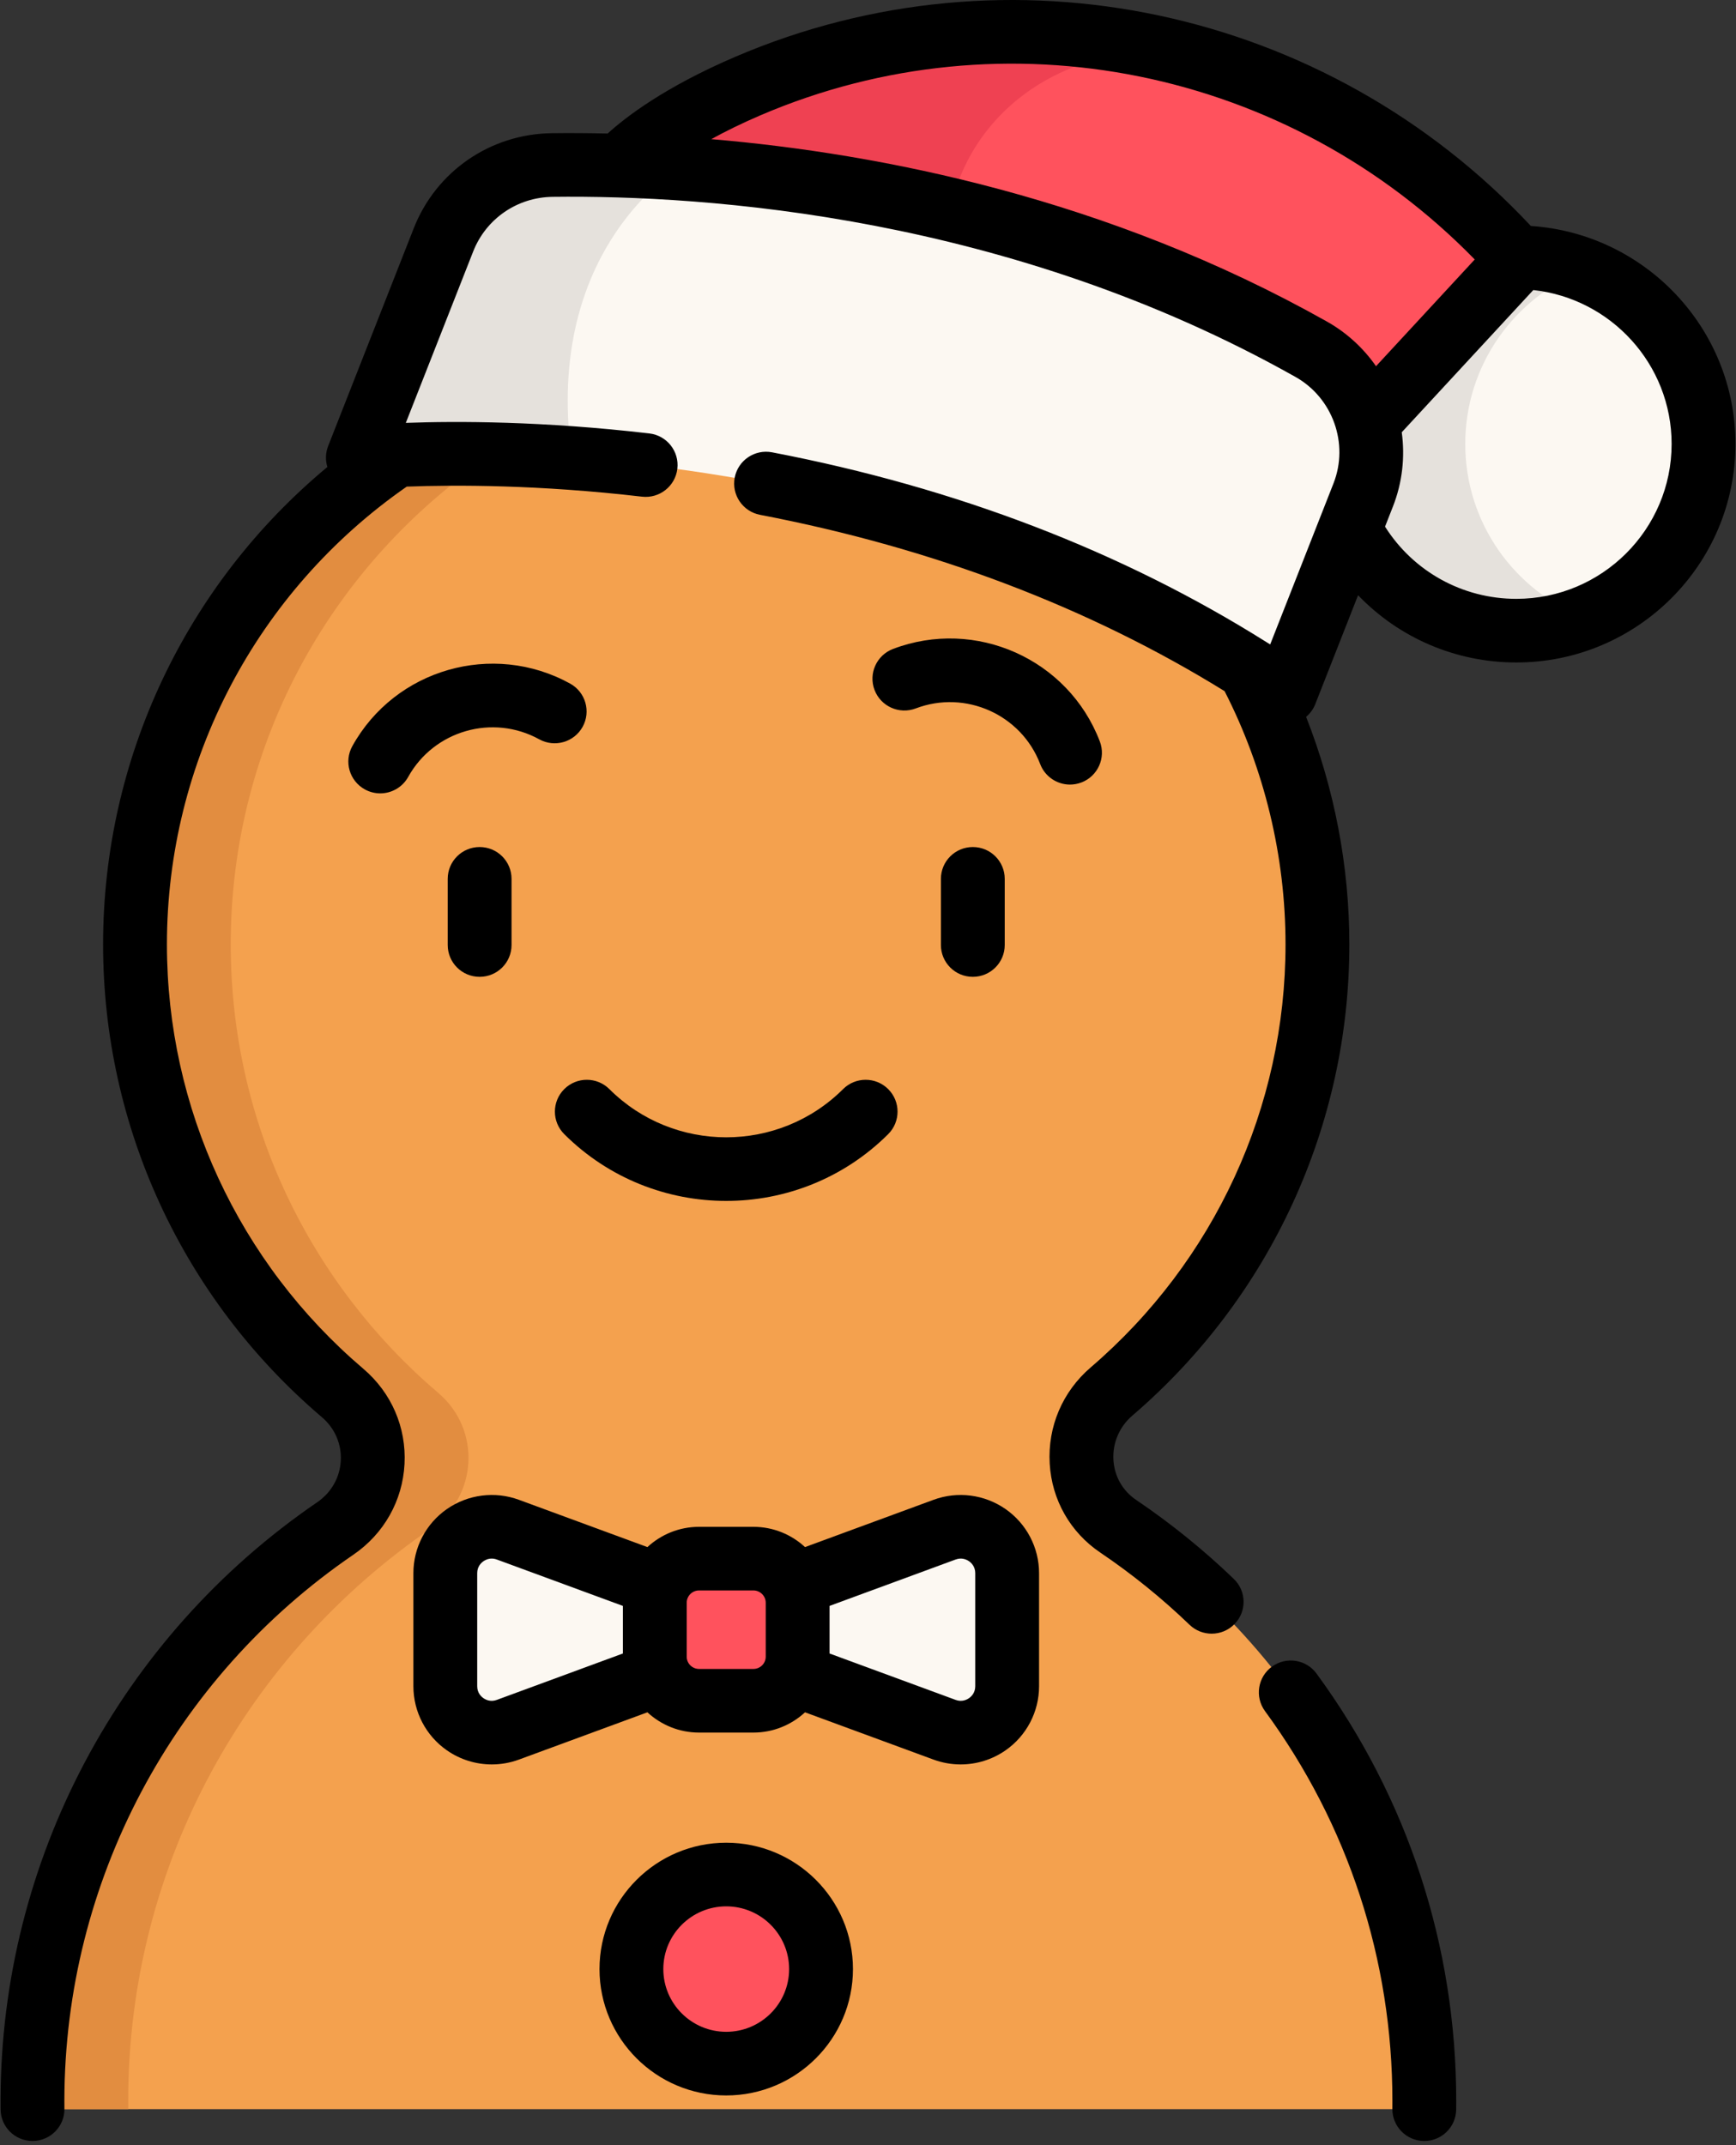 
<svg width="102px" height="126px" viewBox="0 0 102 126" version="1.1" xmlns="http://www.w3.org/2000/svg" xmlns:xlink="http://www.w3.org/1999/xlink">
    <rect x="0" y="0" width="102" height="126" fill="#333333" stroke="none"/>
    <g id="Page-1" stroke="none" stroke-width="1" fill="none" fill-rule="evenodd">
        <g id="30-Cute-Christmas-Avatar" transform="translate(-968, -739)" fill-rule="nonzero">
            <g id="gingerbread-man" transform="translate(968, 739)">
                <path d="M1.91,123.886 C1.907,123.706 1.907,123.524 1.907,123.342 C1.932,109.403 8.975,97.106 19.702,89.776 C22.447,87.9 22.662,83.972 20.13,81.819 C12.665,75.468 7.932,66.02 7.932,55.471 C7.932,43.505 14.02,32.956 23.277,26.735 L32.297,17.035 L69.297,24.014 L73.382,39.279 C75.952,44.111 77.407,49.621 77.407,55.471 C77.407,65.973 72.717,75.381 65.31,81.732 C62.815,83.872 62.969,87.803 65.697,89.644 C76.552,96.972 83.687,109.363 83.687,123.417 C83.687,123.574 83.687,123.731 83.685,123.886" id="Shape" fill="#F4A14E"></path>
                <path d="M25.327,89.776 C28.072,87.9 28.287,83.972 25.754,81.819 C18.289,75.468 13.557,66.02 13.557,55.471 C13.557,43.505 19.644,32.956 28.902,26.735 L37.082,17.938 L32.297,17.035 L23.277,26.735 C14.02,32.956 7.932,43.505 7.932,55.471 C7.932,66.02 12.665,75.469 20.13,81.819 C22.662,83.972 22.447,87.9 19.702,89.776 C8.975,97.106 1.932,109.403 1.907,123.342 C1.907,123.524 1.907,123.706 1.91,123.885 L7.535,123.885 C7.532,123.706 7.532,123.524 7.532,123.342 C7.557,109.403 14.6,97.106 25.327,89.776 Z" id="Shape" fill="#E28D40"></path>
                <ellipse id="Oval" fill="#FCF8F2" cx="89.092" cy="26.077" rx="11" ry="10.966"></ellipse>
                <path d="M86.092,26.077 C86.092,21.428 88.996,17.458 93.092,15.862 C91.852,15.379 90.504,15.111 89.092,15.111 C83.017,15.111 78.092,20.021 78.092,26.077 C78.092,32.133 83.017,37.043 89.092,37.043 C90.504,37.043 91.852,36.775 93.092,36.292 C88.996,34.696 86.092,30.726 86.092,26.077 Z" id="Shape" fill="#E5E1DC"></path>
                <path d="M89.205,15.236 L80.352,24.806 L55.032,16.113 L36.455,9.735 C36.455,9.735 38.405,7.428 43.94,5.055 C52.342,1.454 61.485,0.988 69.907,3.29 C69.91,3.29 69.91,3.29 69.912,3.29 C77.145,5.267 83.847,9.287 89.092,15.111 L89.205,15.236 Z" id="Shape" fill="#FF525D"></path>
                <path d="M69.907,3.29 C62.825,2.03 55.597,6.899 55.597,14.737 C55.597,15.335 55.4,15.789 55.032,16.113 L36.455,9.735 C36.455,9.735 38.405,7.428 43.94,5.055 C52.342,1.454 61.485,0.988 69.907,3.29 Z" id="Shape" fill="#EF4152"></path>
                <path d="M80.097,29.073 L75.532,40.682 C60.837,30.7 44.517,27.694 33.6,26.907 C26.005,26.361 21.025,26.887 21.025,26.887 L26.055,14.089 C27.088,11.465 29.613,9.728 32.44,9.693 C34.41,9.668 36.917,9.708 39.83,9.905 C49.497,10.558 63.592,12.948 77.04,20.514 C80.055,22.209 81.36,25.86 80.097,29.073 Z" id="Shape" fill="#FCF8F2"></path>
                <path d="M33.6,26.907 C26.005,26.361 21.025,26.887 21.025,26.887 L26.055,14.089 C27.088,11.465 29.613,9.728 32.44,9.693 C34.41,9.668 36.917,9.708 39.83,9.905 C38.427,10.839 32.042,15.762 33.6,26.907 Z" id="Shape" fill="#E5E1DC"></path>
                <ellipse id="Oval" fill="#FF525D" cx="42.67" cy="115.658" rx="5.571" ry="5.554"></ellipse>
                <path d="M38.473,98.424 L29.841,101.599 C28.057,102.255 26.164,100.94 26.164,99.045 L26.164,92.402 C26.164,90.507 28.057,89.192 29.841,89.848 L38.473,93.023 L38.473,98.424 L38.473,98.424 Z" id="Shape" fill="#FCF8F2"></path>
                <path d="M46.866,98.424 L55.499,101.599 C57.282,102.255 59.176,100.94 59.176,99.045 L59.176,92.402 C59.176,90.507 57.282,89.192 55.499,89.848 L46.866,93.023 L46.866,98.424 L46.866,98.424 Z" id="Shape" fill="#FCF8F2"></path>
                <path d="M44.268,91.549 L41.072,91.549 C39.637,91.549 38.473,92.709 38.473,94.14 L38.473,97.307 C38.473,98.738 39.637,99.898 41.072,99.898 L44.268,99.898 C45.703,99.898 46.866,98.738 46.866,97.307 L46.866,94.14 C46.866,92.709 45.703,91.549 44.268,91.549 Z" id="Shape" fill="#FF525D"></path>
                <path d="M89.946,13.273 C77.953,0.449 59.273,-3.552 43.2,3.337 C39.034,5.123 36.743,6.893 35.703,7.844 C34.517,7.816 33.414,7.812 32.418,7.824 C28.808,7.869 25.626,10.061 24.31,13.408 L19.279,26.204 C19.123,26.602 19.113,27.034 19.234,27.43 C10.924,34.333 6.057,44.564 6.057,55.47 C6.057,66.169 10.743,76.291 18.913,83.241 C19.67,83.884 20.075,84.816 20.023,85.796 C19.971,86.781 19.467,87.67 18.642,88.234 C7.014,96.179 0.057,109.302 0.033,123.342 C0.033,123.532 0.033,123.722 0.035,123.911 C0.049,124.934 0.886,125.754 1.909,125.754 C1.918,125.754 1.927,125.754 1.936,125.754 C2.971,125.74 3.799,124.892 3.785,123.86 C3.783,123.689 3.783,123.515 3.783,123.345 C3.806,110.54 10.153,98.567 20.763,91.318 C22.559,90.09 23.654,88.149 23.768,85.993 C23.882,83.841 22.999,81.802 21.347,80.397 C14.014,74.158 9.808,65.073 9.808,55.471 C9.808,44.73 15.067,34.719 23.899,28.582 C26.743,28.476 31.662,28.467 37.719,29.173 C38.746,29.292 39.678,28.559 39.798,27.533 C39.918,26.508 39.182,25.579 38.154,25.459 C31.902,24.731 26.849,24.729 23.844,24.839 L27.802,14.772 C28.558,12.848 30.389,11.588 32.464,11.562 C41.551,11.45 59.296,12.675 76.119,22.141 C78.308,23.373 79.267,26.059 78.351,28.391 L74.631,37.852 C74.563,37.808 74.492,37.767 74.424,37.724 C74.416,37.719 74.409,37.715 74.402,37.71 C65.933,32.387 56.18,28.641 45.365,26.568 C44.348,26.372 43.365,27.036 43.169,28.05 C42.974,29.064 43.64,30.044 44.656,30.239 C54.82,32.187 63.984,35.671 71.952,40.597 C74.293,45.17 75.532,50.3 75.532,55.47 C75.532,65.023 71.361,74.078 64.087,80.315 C62.429,81.737 61.551,83.797 61.676,85.968 C61.799,88.097 62.882,90.001 64.646,91.192 C66.506,92.447 68.271,93.874 69.891,95.433 C70.254,95.783 70.724,95.957 71.193,95.957 C71.684,95.957 72.174,95.766 72.542,95.386 C73.261,94.643 73.24,93.46 72.495,92.743 C70.72,91.035 68.787,89.472 66.749,88.096 C65.96,87.563 65.476,86.709 65.42,85.752 C65.363,84.754 65.768,83.804 66.532,83.148 C74.635,76.202 79.282,66.113 79.282,55.47 C79.282,50.892 78.409,46.34 76.741,42.106 C76.976,41.908 77.163,41.655 77.279,41.362 L79.795,34.961 C82.186,37.454 85.514,38.912 89.093,38.912 C96.192,38.912 101.967,33.154 101.967,26.077 C101.967,19.286 96.649,13.714 89.946,13.273 Z M77.962,18.886 C65.092,11.644 51.738,9.017 41.792,8.173 C42.607,7.725 43.564,7.251 44.681,6.772 C59.05,0.613 75.718,4.032 86.649,15.241 L80.849,21.51 C80.114,20.455 79.141,19.549 77.962,18.886 Z M89.092,35.174 C85.93,35.174 83.045,33.566 81.379,30.933 L81.842,29.755 C82.402,28.331 82.557,26.83 82.361,25.39 L90.09,17.036 C94.654,17.533 98.217,21.398 98.217,26.077 C98.217,31.093 94.124,35.174 89.092,35.174 Z" id="Shape" fill="#000000"></path>
                <path d="M63.536,45.961 C64.504,45.593 64.99,44.513 64.621,43.549 C62.773,38.711 57.321,36.275 52.47,38.117 C51.502,38.485 51.017,39.564 51.385,40.529 C51.754,41.494 52.838,41.978 53.805,41.611 C56.724,40.502 60.005,41.968 61.117,44.879 C61.402,45.625 62.114,46.084 62.869,46.084 C63.091,46.083 63.317,46.044 63.536,45.961 Z" id="Shape" fill="#000000"></path>
                <path d="M33.498,40.152 C28.954,37.648 23.213,39.296 20.701,43.826 C20.2,44.729 20.529,45.866 21.435,46.366 C21.722,46.524 22.033,46.6 22.34,46.6 C23.001,46.6 23.641,46.251 23.983,45.635 C25.495,42.909 28.949,41.917 31.684,43.425 C32.59,43.924 33.731,43.596 34.232,42.693 C34.733,41.789 34.404,40.652 33.498,40.152 Z" id="Shape" fill="#000000"></path>
                <path d="M26.306,51.621 L26.306,55.507 C26.306,56.54 27.145,57.376 28.181,57.376 C29.217,57.376 30.056,56.54 30.056,55.507 L30.056,51.621 C30.056,50.589 29.217,49.752 28.181,49.752 C27.145,49.752 26.306,50.589 26.306,51.621 Z" id="Shape" fill="#000000"></path>
                <path d="M59.034,55.507 L59.034,51.621 C59.034,50.589 58.195,49.752 57.159,49.752 C56.123,49.752 55.284,50.589 55.284,51.621 L55.284,55.507 C55.284,56.54 56.123,57.376 57.159,57.376 C58.194,57.376 59.034,56.54 59.034,55.507 Z" id="Shape" fill="#000000"></path>
                <path d="M33.152,66.615 C35.776,69.23 39.223,70.538 42.67,70.538 C46.117,70.538 49.563,69.23 52.187,66.615 C52.919,65.885 52.919,64.701 52.187,63.971 C51.455,63.241 50.268,63.241 49.535,63.971 C45.749,67.746 39.59,67.746 35.804,63.971 C35.072,63.241 33.885,63.241 33.153,63.971 C32.42,64.701 32.42,65.885 33.152,66.615 Z" id="Shape" fill="#000000"></path>
                <path d="M74.734,97.893 C73.898,98.502 73.715,99.671 74.326,100.505 C79.224,107.189 81.812,115.112 81.812,123.417 C81.812,123.563 81.812,123.709 81.81,123.853 C81.792,124.885 82.617,125.736 83.652,125.755 C83.663,125.755 83.674,125.755 83.685,125.755 C84.705,125.755 85.541,124.939 85.559,123.918 C85.562,123.753 85.562,123.585 85.562,123.417 C85.562,114.314 82.723,105.629 77.354,98.3 C76.743,97.466 75.57,97.284 74.734,97.893 Z" id="Shape" fill="#000000"></path>
                <path d="M42.67,108.235 C38.564,108.235 35.224,111.565 35.224,115.657 C35.224,119.75 38.564,123.08 42.67,123.08 C46.776,123.08 50.116,119.751 50.116,115.657 C50.116,111.565 46.776,108.235 42.67,108.235 Z M42.67,119.342 C40.632,119.342 38.974,117.689 38.974,115.657 C38.974,113.626 40.632,111.973 42.67,111.973 C44.707,111.973 46.365,113.626 46.365,115.657 C46.366,117.689 44.708,119.342 42.67,119.342 Z" id="Shape" fill="#000000"></path>
                <path d="M59.078,88.635 C57.843,87.777 56.262,87.574 54.85,88.094 L47.3,90.871 C46.502,90.135 45.438,89.681 44.267,89.681 L41.072,89.681 C39.901,89.681 38.837,90.135 38.039,90.871 L30.49,88.094 C29.077,87.574 27.496,87.777 26.261,88.635 C25.026,89.493 24.289,90.901 24.289,92.402 L24.289,99.045 C24.289,100.546 25.026,101.954 26.261,102.812 C27.044,103.356 27.966,103.637 28.896,103.637 C29.433,103.637 29.972,103.543 30.49,103.353 L38.039,100.576 C38.837,101.312 39.901,101.766 41.072,101.766 L44.267,101.766 C45.438,101.766 46.502,101.312 47.3,100.576 L54.85,103.353 C55.367,103.543 55.906,103.637 56.443,103.637 C57.373,103.637 58.295,103.356 59.078,102.812 C60.313,101.954 61.051,100.546 61.051,99.045 L61.051,92.402 C61.051,90.901 60.313,89.493 59.078,88.635 Z M29.191,99.846 C28.828,99.98 28.543,99.841 28.406,99.745 C28.269,99.65 28.039,99.433 28.039,99.045 L28.039,92.402 C28.039,92.014 28.269,91.797 28.406,91.702 C28.502,91.635 28.671,91.546 28.89,91.546 C28.982,91.546 29.083,91.561 29.191,91.601 L36.598,94.326 L36.598,97.121 L29.191,99.846 Z M44.267,98.028 L41.072,98.028 C40.673,98.028 40.348,97.705 40.348,97.307 L40.348,94.14 C40.348,93.742 40.673,93.418 41.072,93.418 L44.267,93.418 C44.666,93.418 44.991,93.742 44.991,94.14 L44.991,97.307 C44.991,97.705 44.667,98.028 44.267,98.028 Z M57.301,99.045 C57.301,99.432 57.071,99.65 56.934,99.745 C56.797,99.84 56.512,99.98 56.148,99.846 L48.741,97.121 L48.741,94.326 L56.148,91.601 C56.512,91.467 56.797,91.606 56.934,91.701 C57.071,91.797 57.301,92.014 57.301,92.402 L57.301,99.045 Z" id="Shape" fill="#000000"></path>
            </g>
        </g>
    </g>
</svg>